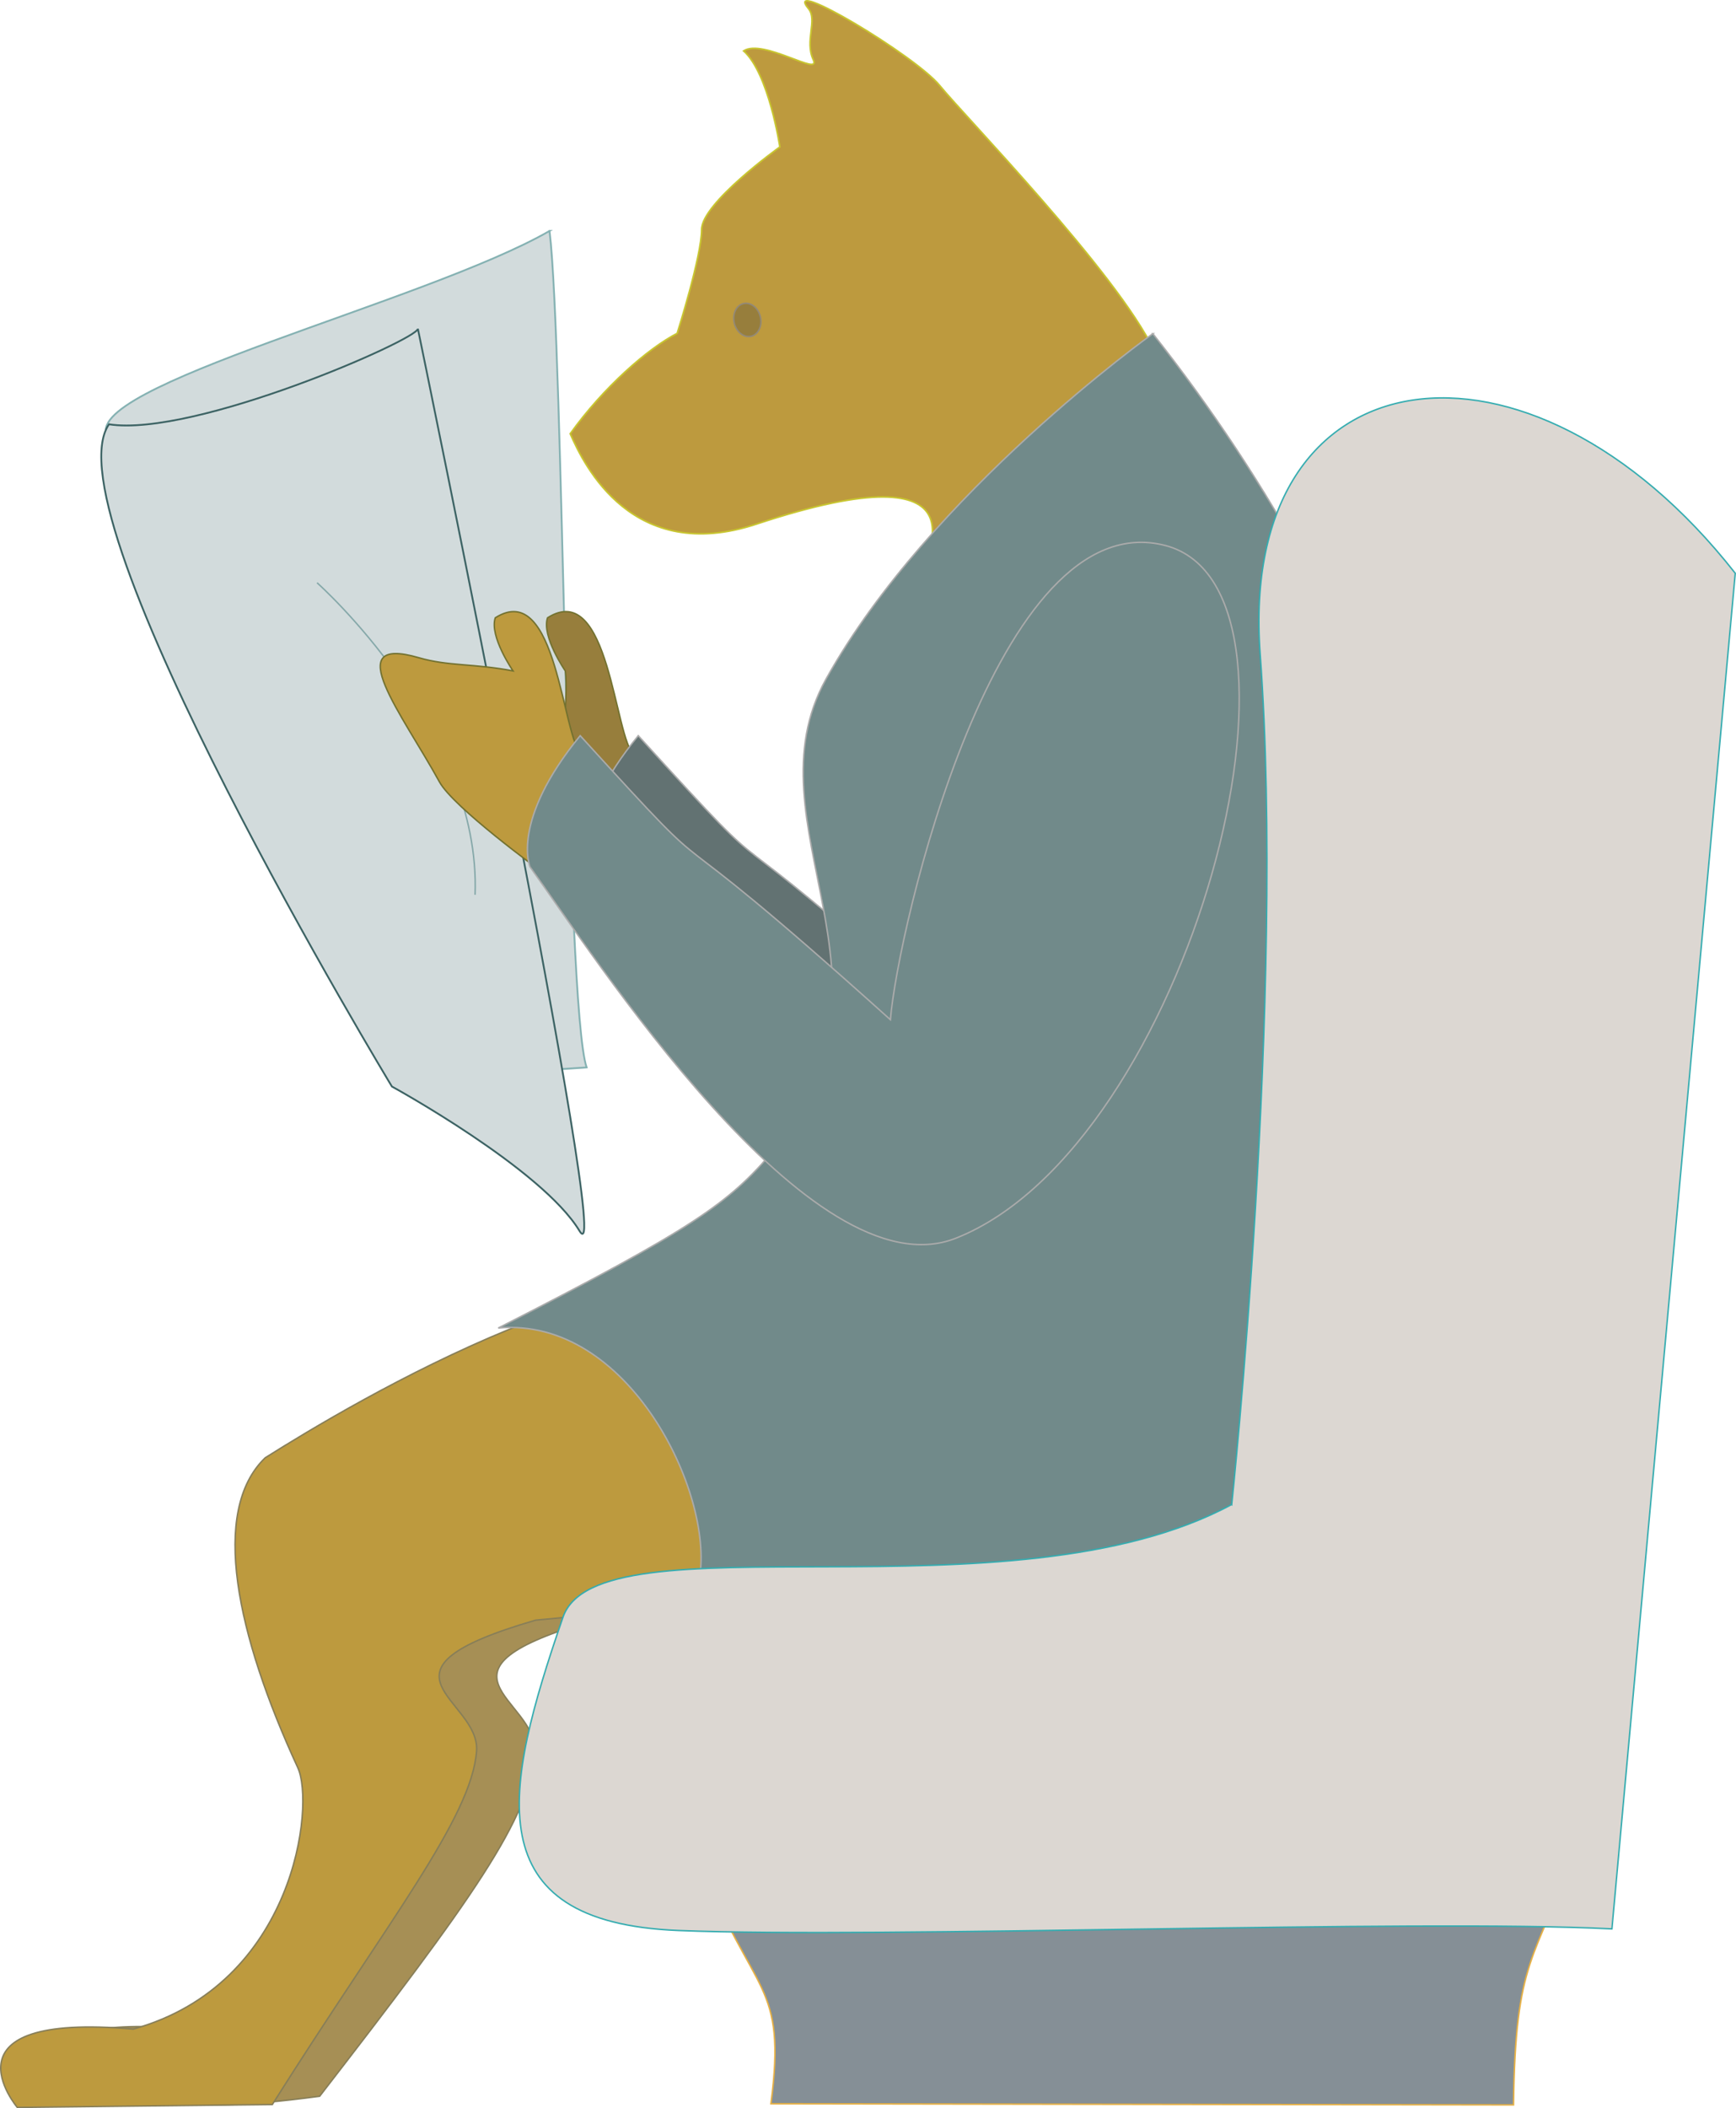 <?xml version="1.0" encoding="UTF-8" standalone="no"?>
<!-- Created with Inkscape (http://www.inkscape.org/) -->

<svg
   xmlns:dc="http://purl.org/dc/elements/1.1/"
   xmlns:cc="http://creativecommons.org/ns#"
   xmlns:rdf="http://www.w3.org/1999/02/22-rdf-syntax-ns#"
   xmlns:svg="http://www.w3.org/2000/svg"
   xmlns="http://www.w3.org/2000/svg"
   xmlns:sodipodi="http://sodipodi.sourceforge.net/DTD/sodipodi-0.dtd"
   xmlns:inkscape="http://www.inkscape.org/namespaces/inkscape"
   width="337.535mm"
   height="409.798mm"
   viewBox="0 0 1195.99 1452.042"
   id="svg2"
   version="1.1"
   inkscape:version="0.91 r13725"
   sodipodi:docname="wolf.svg">
  <defs
     id="defs4" />
  <sodipodi:namedview
     id="base"
     pagecolor="#ffffff"
     bordercolor="#666666"
     borderopacity="1.0"
     inkscape:pageopacity="0.0"
     inkscape:pageshadow="2"
     inkscape:zoom="0.43332815"
     inkscape:cx="596.82318"
     inkscape:cy="707.88563"
     inkscape:document-units="px"
     inkscape:current-layer="g4256"
     showgrid="false"
     fit-margin-top="0"
     fit-margin-left="0"
     fit-margin-right="0"
     fit-margin-bottom="0"
     inkscape:window-width="1440"
     inkscape:window-height="814"
     inkscape:window-x="0"
     inkscape:window-y="0"
     inkscape:window-maximized="1" />
  <g
     inkscape:label="Layer 1"
     inkscape:groupmode="layer"
     id="layer1"
     transform="translate(-123.177,-122.492)">
    <g
       id="g4256"
       transform="translate(-452.033,-172.282)">
      <g
         id="g4276">
        <path
           style="fill:#858f96;fill-opacity:1;fill-rule:evenodd;stroke:#e7b145;stroke-width:1.022px;stroke-linecap:butt;stroke-linejoin:miter;stroke-opacity:1"
           d="m 1058.676,1579.564 601.885,-9.607 c -28.049,75.616 -41.328,73.392 -42.633,174.622 l -511.602,-0.793 c 11.024,-84.387 -12.1,-73.462 -47.649,-164.221 z"
           id="path4254"
           inkscape:connector-curvature="0"
           sodipodi:nodetypes="ccccc" />
        <path
           style="fill:#bd9a3e;fill-opacity:1;fill-rule:evenodd;stroke:#c8c630;stroke-width:1.103px;stroke-linecap:butt;stroke-linejoin:miter;stroke-opacity:1"
           d="m 968.046,593.513 c 22.915,-32.049 53.67,-58.851 73.679,-69.133 0,0 16.841,-53.002 16.841,-71.437 0,-18.435 53.901,-56.962 53.901,-56.962 0,0 -7.534,-50.474 -24.974,-66.155 13.486,-8.695 53.709,18.151 48.008,6.105 -6.105,-12.898 3.085,-27.367 -3.256,-35.08 -18.946,-23.044 73.679,32.262 90.52,53.002 16.841,20.74 122.097,129.048 147.359,182.05 25.262,53.002 -168.41,172.832 -189.461,278.836 -5.321,-56.471 12.585,-95.632 23.156,-115.221 10.571,-19.59 55.935,-97.718 -107.361,-43.784 -85.237,28.152 -118.726,-39.928 -128.412,-62.22 z"
           id="path4217"
           inkscape:connector-curvature="0"
           sodipodi:nodetypes="ccsccssssczsc" />
        <path
           sodipodi:nodetypes="cscscccscsc"
           inkscape:connector-curvature="0"
           id="path4268"
           d="m 1330.287,1165.025 c 3.184,0.329 9.98,81.404 -165.313,22.859 -131.652,-43.97 -361.364,85.204 -367.101,110.999 -37.997,36.712 -19.759,121.885 22.502,213.446 11.773,25.508 -1.697,148.991 -113.359,180.037 -135.83,-11.985 -83.895,41.948 -83.895,41.948 64.319,1.193 58.438,19.632 172.318,4.305 103.972,-134.482 146.125,-192.359 148.103,-237.803 1.572,-36.111 -81.361,-54.702 40.724,-90.134 87.806,-8.534 261.676,-17.85 402.562,-96.322 85.54,-47.645 13.305,-68.163 -56.541,-149.335 z"
           style="fill:#a68f55;fill-opacity:1;fill-rule:evenodd;stroke:#877e58;stroke-width:1px;stroke-linecap:butt;stroke-linejoin:miter;stroke-opacity:1" />
        <path
           style="fill:#bd9a3e;fill-opacity:1;fill-rule:evenodd;stroke:#877e58;stroke-width:1px;stroke-linecap:butt;stroke-linejoin:miter;stroke-opacity:1"
           d="m 1290.287,1165.025 c 3.184,0.329 -0.503,106.481 -165.313,22.859 -100.02,-50.748 -308.05,73.78 -367.101,110.999 -37.997,36.712 -19.759,121.885 22.502,213.446 11.773,25.508 -1.697,148.991 -113.359,180.037 -135.83,-11.985 -79.895,53.948 -79.895,53.948 l 175.703,-2.002 c 79.841,-126.576 137.403,-197.613 140.718,-243.495 2.605,-36.051 -81.361,-54.702 40.724,-90.134 87.806,-8.534 261.677,-17.85 402.562,-96.322 85.54,-47.645 13.305,-68.163 -56.541,-149.335 z"
           id="path4250"
           inkscape:connector-curvature="0"
           sodipodi:nodetypes="cscscccscsc" />
        <path
           style="fill:#d2dbdc;fill-opacity:1;fill-rule:evenodd;stroke:#84b1b2;stroke-width:1.234px;stroke-linecap:butt;stroke-linejoin:miter;stroke-opacity:1"
           d="m 953.8,453.851 c 9.749,80.071 11.017,532.742 25.532,576.131 l -106.236,7.038 -223.554,-441.071 c -22.523,-34.497 219.175,-93.161 304.259,-142.098 z"
           id="path4246"
           inkscape:connector-curvature="0"
           sodipodi:nodetypes="ccccc" />
        <path
           sodipodi:nodetypes="cccc"
           inkscape:connector-curvature="0"
           id="path4272"
           d="M 1012.078,814.763 C 934.994,958.078 969.861,794.821 964.654,756.877 c 0,0 -16.439,-23.778 -12.233,-36.565 42.741,-27.155 46.016,83.204 59.657,94.451 z"
           style="fill:#977e3c;fill-opacity:1;fill-rule:evenodd;stroke:#72712f;stroke-width:1px;stroke-linecap:butt;stroke-linejoin:miter;stroke-opacity:1" />
        <path
           sodipodi:nodetypes="ccszcc"
           inkscape:connector-curvature="0"
           id="path4270"
           d="m 1014.929,801.486 c -48.157,58.691 -34.613,90.294 -34.613,90.294 42.578,58.954 193.433,295.358 293.454,255.832 160.502,-63.427 261.479,-446.242 144.47,-477.051 -117.009,-30.809 -184.731,265.673 -189.616,326.562 -182.349,-164.061 -100.013,-70.77 -213.695,-195.636 z"
           style="fill:#627272;fill-opacity:1;fill-rule:evenodd;stroke:#ababab;stroke-width:1px;stroke-linecap:butt;stroke-linejoin:miter;stroke-opacity:1" />
        <path
           style="fill:#718a8a;fill-opacity:1;fill-rule:evenodd;stroke:#ababab;stroke-width:1px;stroke-linecap:butt;stroke-linejoin:miter;stroke-opacity:1"
           d="m 1369.452,524.586 c 332.081,420.711 289.661,946.885 -312.305,856.877 9.865,-58.766 -49.333,-180.1 -138.679,-171.985 133.964,-68.275 158.919,-85.929 189.235,-121.836 98.85,-117.083 -19.222,-225.025 36.648,-325.283 71.514,-128.329 225.102,-237.773 225.102,-237.773 z"
           id="path4238"
           inkscape:connector-curvature="0"
           sodipodi:nodetypes="cccssc" />
        <path
           sodipodi:nodetypes="cccsc"
           style="fill:#d2dbdc;fill-opacity:1;fill-rule:evenodd;stroke:#3b6263;stroke-width:1.234px;stroke-linecap:butt;stroke-linejoin:miter;stroke-opacity:1"
           d="m 863.101,521.198 c 0,7.298 -154.062,74.872 -212.799,65.816 -43.571,62.373 194.9,456.12 194.9,456.12 0,0 103.416,56.632 129.27,99.49 25.854,42.857 -111.371,-621.426 -111.371,-621.426 z"
           id="path4244"
           inkscape:connector-curvature="0" />
        <path
           style="fill:none;fill-rule:evenodd;stroke:#85a8a9;stroke-width:1px;stroke-linecap:butt;stroke-linejoin:miter;stroke-opacity:1"
           d="m 793.658,696.189 c 0,0 113.095,100.372 108.854,214.88"
           id="path4248"
           inkscape:connector-curvature="0"
           sodipodi:nodetypes="cc" />
        <path
           style="fill:#bd9a3e;fill-opacity:1;fill-rule:evenodd;stroke:#72712f;stroke-width:1px;stroke-linecap:butt;stroke-linejoin:miter;stroke-opacity:1"
           d="m 976.078,814.763 c -15.714,19.737 -29.175,41.942 -28.055,80.117 0,0 -60.328,-43.794 -70.073,-61.564 -25.509,-46.517 -69.346,-101.586 -14.178,-85.514 20.37,5.934 38.219,3.926 64.881,9.075 0,0 -16.439,-23.778 -12.233,-36.565 42.741,-27.155 46.016,83.204 59.657,94.451 z"
           id="path4242"
           inkscape:connector-curvature="0"
           sodipodi:nodetypes="ccssccc" />
        <path
           style="fill:#718a8a;fill-opacity:1;fill-rule:evenodd;stroke:#ababab;stroke-width:1px;stroke-linecap:butt;stroke-linejoin:miter;stroke-opacity:1"
           d="m 974.929,801.486 c -48.157,58.691 -34.613,90.294 -34.613,90.294 42.578,58.954 193.433,295.358 293.454,255.832 160.502,-63.427 261.479,-446.242 144.47,-477.051 -117.009,-30.809 -184.731,265.673 -189.616,326.562 -182.349,-164.061 -100.013,-70.77 -213.695,-195.636 z"
           id="path4240"
           inkscape:connector-curvature="0"
           sodipodi:nodetypes="ccszcc" />
        <path
           style="fill:#dcd7d2;fill-opacity:1;fill-rule:evenodd;stroke:#34acb0;stroke-width:1px;stroke-linecap:butt;stroke-linejoin:miter;stroke-opacity:1"
           d="m 1423.783,1331.016 c -152.325,82.264 -437.518,6.167 -460.874,78.113 -40.8,118.402 -60.426,209.683 79.688,215.322 140.114,5.639 508.026,-7.964 643.118,-1.109 l 84.97,-933.714 c -142.546,-181.67 -342.92,-154.638 -327.312,55.675 17.489,235.649 -19.59,585.714 -19.59,585.714 z"
           id="path4252"
           inkscape:connector-curvature="0"
           sodipodi:nodetypes="cczccsc" />
        <ellipse
           transform="matrix(0.975,-0.224,0.224,0.975,0,0)"
           ry="11.553"
           rx="9.242"
           cy="745.821"
           cx="946.666"
           id="path4274"
           style="fill:#977e3c;fill-opacity:1;stroke:#938976;stroke-opacity:1" />
      </g>
    </g>
  </g>
</svg>
